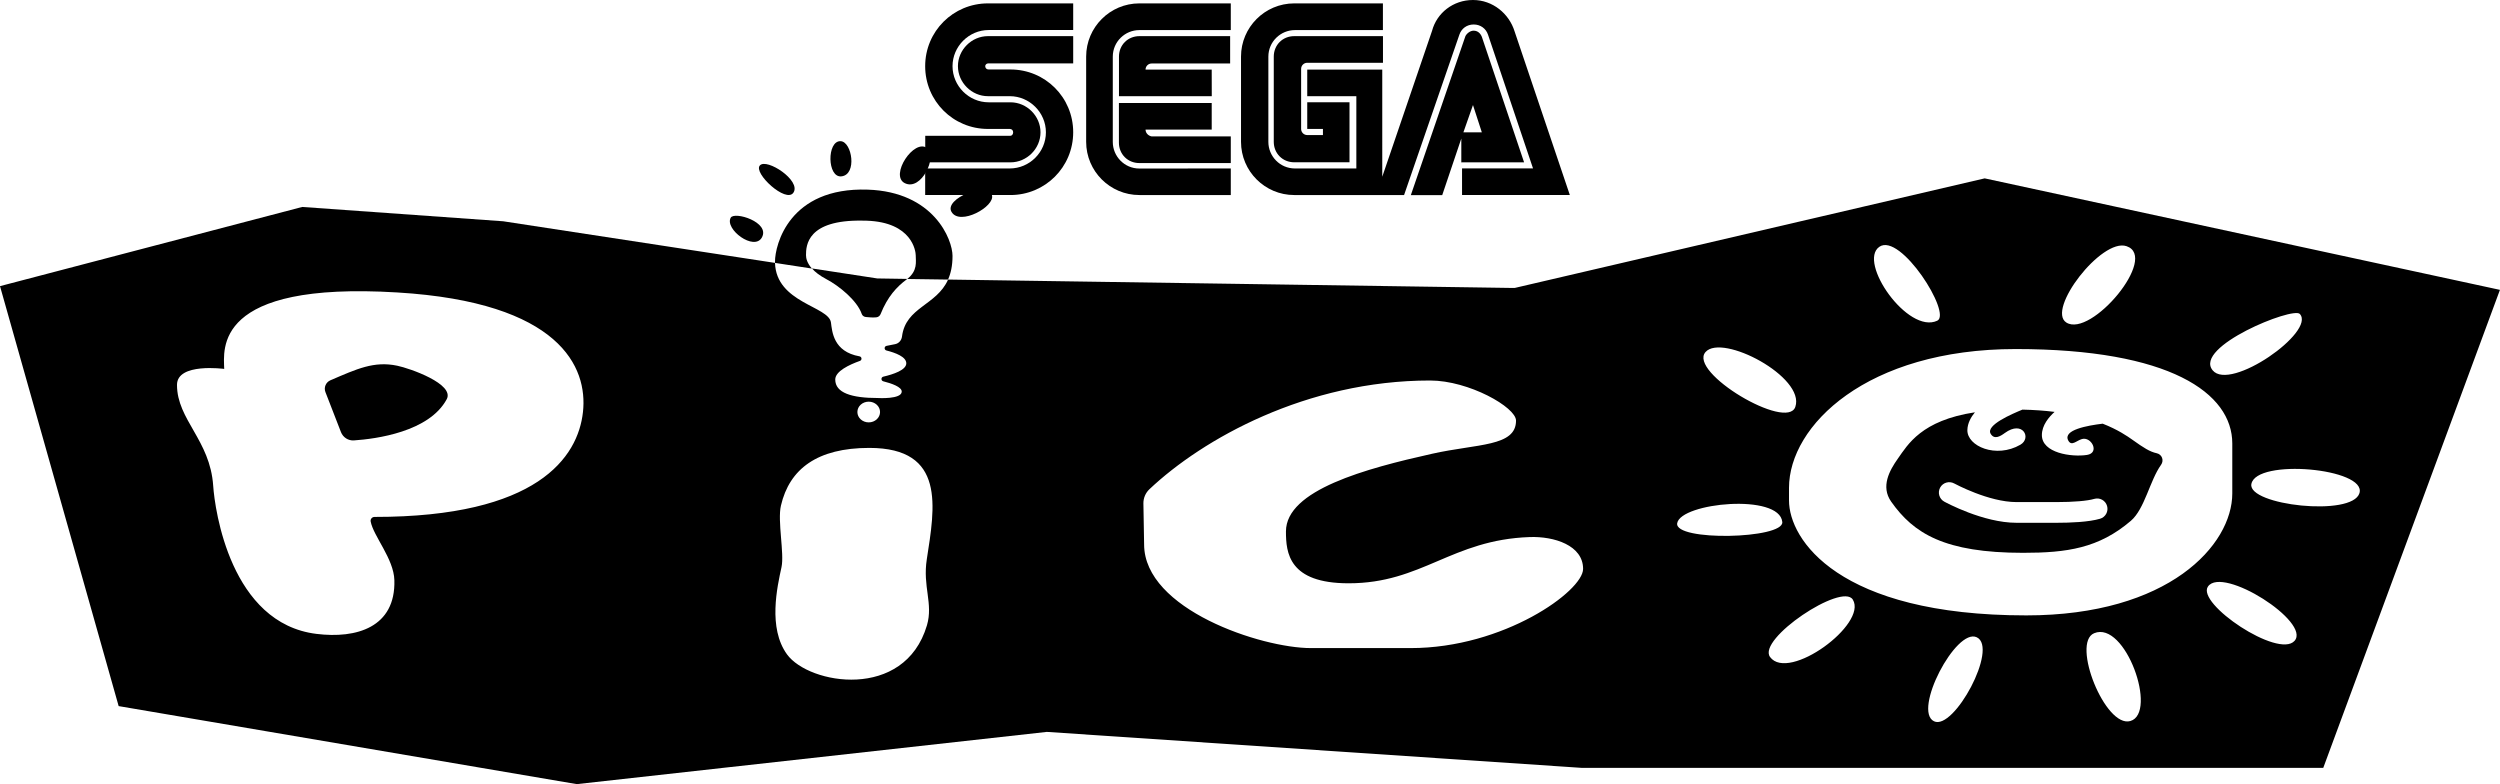 <?xml version="1.0" encoding="utf-8"?>
<!-- Generator: Adobe Illustrator 26.0.3, SVG Export Plug-In . SVG Version: 6.00 Build 0)  -->
<svg version="1.1" id="Layer_1" xmlns="http://www.w3.org/2000/svg" xmlns:xlink="http://www.w3.org/1999/xlink" x="0px" y="0px"
	 viewBox="0 0 3839 1204.2" style="enable-background:new 0 0 3839 1204.2;" xml:space="preserve">
<style type="text/css">
	.st0{fill:none;stroke:#DBDFDF;stroke-width:2.558;stroke-miterlimit:10;}
	.st1{fill:#231F20;}
	.st2{fill:none;stroke:#231F20;stroke-width:5.797;stroke-miterlimit:10;}
	.st3{fill:#FFFFFF;}
	.st4{fill:none;stroke:#221F1F;stroke-width:2.18;stroke-miterlimit:10;}
	.st5{fill:none;stroke:#221F1F;stroke-width:2.233;stroke-miterlimit:10;}
</style>
<g>
	<g>
		<g>
			<g>
				<path d="M1551.7,208.5h-130.9v40.8h130.9c25.1,0,46.1-21,46.1-46.1s-21-46.1-46.1-46.1h-33.5c-30.4,0-55.5-25.1-55.5-55.5
					s25.2-55.5,55.5-55.5H1648V5.2h-130.9c-53.4,0-96.4,42.9-96.4,96.4s42.9,96.4,96.4,96.4h33.5c3.1,0,5.2,2.1,5.2,5.2
					C1555.8,206.4,1553.7,208.5,1551.7,208.5z"/>
				<path d="M1517.1,97.4H1648V55.5h-130.9c-25.1,0-46.1,21-46.1,46.1s21,46.1,46.1,46.1h33.5c30.4,0,55.5,25.1,55.5,55.5
					s-25.1,55.5-55.5,55.5h-129.9v40.8h130.9c53.4,0,96.4-42.9,96.4-96.4s-42.9-96.4-96.4-96.4h-33.5c-3.1,0-5.2-2.1-5.2-5.2
					C1512.9,99.5,1515,97.4,1517.1,97.4z"/>
			</g>
			<g>
				<path d="M1987.4,55.5c-17.8,0-31.4,13.6-31.4,31.4v130.9c0,17.8,13.6,31.4,31.4,31.4h84.9v-92.2h-64.9V198h24.1v9.4h-24.1
					c-5.2,0-9.4-4.2-9.4-9.4v-92.2c0-5.2,4.2-9.4,9.4-9.4h116.3V55.5H1987.4z"/>
				<path d="M2245.1,249.3h95.3l-64.9-192.8c-2.1-5.2-6.3-9.4-12.6-9.4c-5.2,0-10.5,4.2-12.6,8.4l-83.8,244.1h48.2l29.3-86.9v36.7
					L2245.1,249.3L2245.1,249.3z M2261.9,161.3l13.6,41.9h-28.3L2261.9,161.3z"/>
				<path d="M2325.8,48.2C2317.4,21,2292.3,0,2261.9,0c-30.4,0-55.5,19.9-62.8,47.2l-76.5,224.2V106.9h-115.2v40.8h75.4v111h-94.3
					c-23.1,0-40.8-18.9-40.8-40.8V87c0-23.1,18.9-40.8,40.8-40.8h135.1V5.2h-136.2c-45.1,0-81.7,36.7-81.7,81.7v130.9
					c0,45.1,36.7,81.7,81.7,81.7h168.7l84.9-246.2c3.1-9.4,11.5-15.7,22-15.7c10.5,0,18.9,6.3,22,15.7l69.1,205.3h-109v40.8h165.5
					l0,0L2325.8,48.2z"/>
			</g>
			<g>
				<path d="M1749.6,258.8c-23.1,0-40.8-18.9-40.8-40.8V87c0-23.1,18.9-40.8,40.8-40.8H1890V5.2h-140.4c-45.1,0-81.7,36.7-81.7,81.7
					v130.9c0,45.1,36.7,81.7,81.7,81.7H1890v-40.8L1749.6,258.8L1749.6,258.8z"/>
				<path d="M1759.1,199h101.6v-40.8h-142.5v60.8c0,17.8,13.6,31.4,31.4,31.4H1890v-40.9h-121.5
					C1763.3,208.5,1759.1,204.3,1759.1,199z"/>
				<path d="M1860.7,106.9h-101.6c0-5.2,4.2-9.4,9.4-9.4H1889V55.5h-139.3c-17.8,0-31.4,13.6-31.4,31.4v60.8h142.5
					C1860.7,147.7,1860.7,106.9,1860.7,106.9z"/>
			</g>
		</g>
	</g>
	<g>
		<g>
			<g>
				<path d="M1291,216.8c-21.5-1.2-21,56.8,1.3,54C1316.5,267.8,1308.3,217.8,1291,216.8z"/>
				<path d="M1166.9,254c-10.7,11.6,40.3,58.8,51.5,41.8C1230.6,277.3,1177.5,242.5,1166.9,254z"/>
				<path d="M1122.1,334.3c-9.7,17.6,36,51.8,47.9,30.3C1182.9,341.1,1127.7,324.2,1122.1,334.3z"/>
				<path d="M1423.8,227.5c-20.1-15.4-58,41.8-34.5,53.7C1414.9,294.1,1440,239.9,1423.8,227.5z"/>
				<path d="M1523.2,299.6c-6.7-21.4-73.8,5.4-62.1,25.7C1473.8,347.5,1528.7,316.9,1523.2,299.6z"/>
				<g>
					<path d="M610,561.6c-35.8-7.5-61.9,4.9-102.7,22.4c-6.9,3-10.3,10.9-7.6,18l23.9,61.6c3.2,8.1,11.2,13.3,19.9,12.7
						C577.2,674,659,663.3,686,613C698.4,589.7,629.4,565.6,610,561.6z"/>
					<path d="M3311.9,696c-10.7-2.3-20.1-8.4-36.8-20.3c-8.4-6-23-16-46.2-25.1c-23.2,2.8-61.2,9.5-53,25.6c5,9.8,12.5,0.5,21.1-2
						c14.5-4.2,27.9,21.3,7.7,24.4c-23.8,3.6-69.2-2.9-69.2-30.5c0-15.1,10.9-27.9,19.5-35.6c-14.8-1.9-31.2-3.1-49.3-3.5
						c-16.1,6.6-56.5,23.8-48.9,37c5.5,9.5,14.6,4.2,21.8-1.1c27.5-20.1,41.6,7.8,23.9,18c-37.4,21.6-81.9,2.2-81.4-22.5
						c0.2-10.5,5.5-19.9,11.6-27.3c-82.2,12.5-103.1,49.6-118.3,71.1c-12.9,18.2-26.6,42.9-10.4,66c34.5,49,82,78.7,202.7,78.7
						c67.2,0,116.2-7,165.4-49.1c21.3-18.2,29.1-61.9,46.4-86C3323.4,707,3320,697.8,3311.9,696z M3224.8,796.6
						c-17.3,5.1-45.8,6.2-66.6,6.2h-61.7c-51.1,0-108.5-31.2-110.9-32.5c-7.7-4.2-10.5-13.9-6.3-21.6c4.2-7.7,13.9-10.5,21.6-6.3
						c1,0.5,52.9,28.6,95.6,28.6h61.7c25.7,0,47.3-1.8,57.7-4.9c8.4-2.5,17.3,2.4,19.7,10.8C3238.1,785.3,3233.2,794.2,3224.8,796.6
						z"/>
				</g>
				<g>
					<path d="M1269,428.7c19.6,10.3,47.2,32.8,54.3,53.4c0.9,2.7,3.5,4.4,6.3,4.7c4.4,0.5,11,1,16,0.5c3-0.3,5.5-2.2,6.6-4.9
						c10.8-27.1,25-42.1,39.9-53.2c0.4-0.3,0.7-0.6,1.1-0.9l-44.7-0.7l-1.3,0l-1.2-0.2l-99.2-15.2
						C1251.5,417.6,1258.6,423.2,1269,428.7z"/>
					<path d="M3047.7,273.9l-719.7,167.8l-2.2,0.5l-2.2,0l-867.7-12.9c-17.9,40.1-65,42-70.8,87.5c-0.7,5.8-4.9,10.6-10.6,11.7
						l-13.1,2.6c-3.8,0.8-4,6.1-0.2,7.1c13.8,3.5,30.5,9.7,30.5,19.7c0,10.3-19.8,16.9-35.3,20.5c-3.7,0.9-3.8,6.1-0.1,7.1
						c13,3.3,28.4,8.7,28.4,15.8c0,12.2-36.7,9.9-36.7,9.9c-40.3,0-65.4-7.9-65.4-28.4c0-12.7,21.6-22.8,37.9-28.6
						c3.5-1.2,3.1-6.3-0.6-7c-40.4-7.2-42-38.1-43.9-52c-3.4-25.1-84.1-30-85.9-91.5l-417.4-63.9l-308.6-22L0,439.4l182.2,644.9
						l703.4,119.8l720.1-80l1.6-0.2l1.6,0.1l819.5,55.1h1139.2l271.3-734L3047.7,273.9z M1334,616.8c9.6,0,17.4,7.1,17.4,15.9
						s-7.8,15.9-17.4,15.9c-9.6,0-17.4-7.1-17.4-15.9S1324.4,616.8,1334,616.8z M895.2,632.7c-7.6,69.5-69.9,161.2-320.1,161.1
						c-3.7,0-6.6,3.3-5.9,7c4.1,22.3,35.5,57.3,36.4,90.1c2.1,72.5-58.3,90.1-119.6,82.5c-131.8-16.1-156.1-190.1-158.6-227.3
						c-4.7-70.5-55.6-101.4-55.6-155.1c0-34.4,72.5-24.5,72.5-24.5c-0.7-29.8-17.2-134.7,266-117.4
						C860,464.2,902.8,563.8,895.2,632.7z M1423.4,960.3c-34.4,115.9-181.2,91-214.9,44.5c-29.4-40.6-15-103.6-8.4-134
						c4.5-20.9-6.4-70.7-0.9-94.4c13.1-56.5,56-88.6,135.7-88.6c117.9,0,100.6,91.2,88.3,170.9
						C1416.6,901,1433.3,926.7,1423.4,960.3z M3531.6,482.1c25,27.2-107,119.7-133.9,86.5C3368.2,532.4,3521.1,470.7,3531.6,482.1z
						 M3265.4,378c50.2,16.7-54.4,141.2-92.3,117.3C3142.1,475.7,3227.1,365.2,3265.4,378z M2885.9,379
						c32.4-22.6,111.9,102.8,88.9,113.5C2929.7,513.6,2852.3,402.4,2885.9,379z M2619,540.6c25.5-29.1,153.6,38.4,137.9,84.2
						C2744.2,662.2,2591.8,571.7,2619,540.6z M2166.3,995.2l-153.3,0c-76,0-256.1-59.4-256.1-159.2l-1.1-62.9
						c-0.1-8.2,3.2-16.1,9.2-21.8c81.7-77.2,241.3-167,431-167c59.6,0,132,41.1,132,61.6c0,40.2-59.4,35.3-128.9,50.9
						c-101.2,22.6-224.4,55.5-224.4,119.3c0,32.8,4.3,79.6,96.2,79.6c113,0,158-66.8,278.2-71c37.3-1.3,81.9,12.6,81.9,48.9
						C2431,907.7,2309.1,995.2,2166.3,995.2z M2575.5,803.4c5.5-31.5,157.1-46.3,161.4-1.8C2739.5,827.7,2570.5,831.6,2575.5,803.4z
						 M2718.1,1008.9c-20.2-27.5,110.7-115,127.1-88.1C2868.1,958.3,2746.6,1047.6,2718.1,1008.9z M2969.9,1107.6
						c-33.1-15.9,33.7-144.1,65.6-129C3069.3,994.6,3000.4,1122.3,2969.9,1107.6z M3271.4,1107.2c-38.5,11.2-91-120-55.7-134.8
						C3263.7,952.3,3313.9,1094.8,3271.4,1107.2z M3111.6,945c-289.1,0-364.4-116.9-364.4-176.4v-19.5
						c0-95.5,119.4-213.1,348.1-213.1c236.9,0,332.6,67.6,332.6,145v76.7C3427.9,836.9,3330.4,945,3111.6,945z M3523.5,984.1
						c-24.8,27.8-151.4-57.3-132.9-83.5C3413.2,868.6,3549.1,955.3,3523.5,984.1z M3457.2,743.3c7.2-39.7,177.3-24.3,166,13.9
						C3612.2,794.1,3451.3,775.8,3457.2,743.3z"/>
				</g>
			</g>
		</g>
		<path d="M1237.7,391.9c0-14.8,1.5-54.6,86.8-53.1c2.1,0,4.2,0,6.3,0.1c70,2.3,75.4,47,75.4,53.2c0,9.7,3.3,23.4-13,36.3l62.6,0.9
			c4.3-9.6,6.9-21.3,6.9-36.3c0-25.1-28.5-98.4-130.2-101.8c-121-4.1-142.4,85.3-142.4,110.4c0,0.7,0,1.4,0,2.1l56.7,8.7
			C1239.4,404.1,1237.7,396.7,1237.7,391.9z"/>
	</g>
</g>
</svg>
